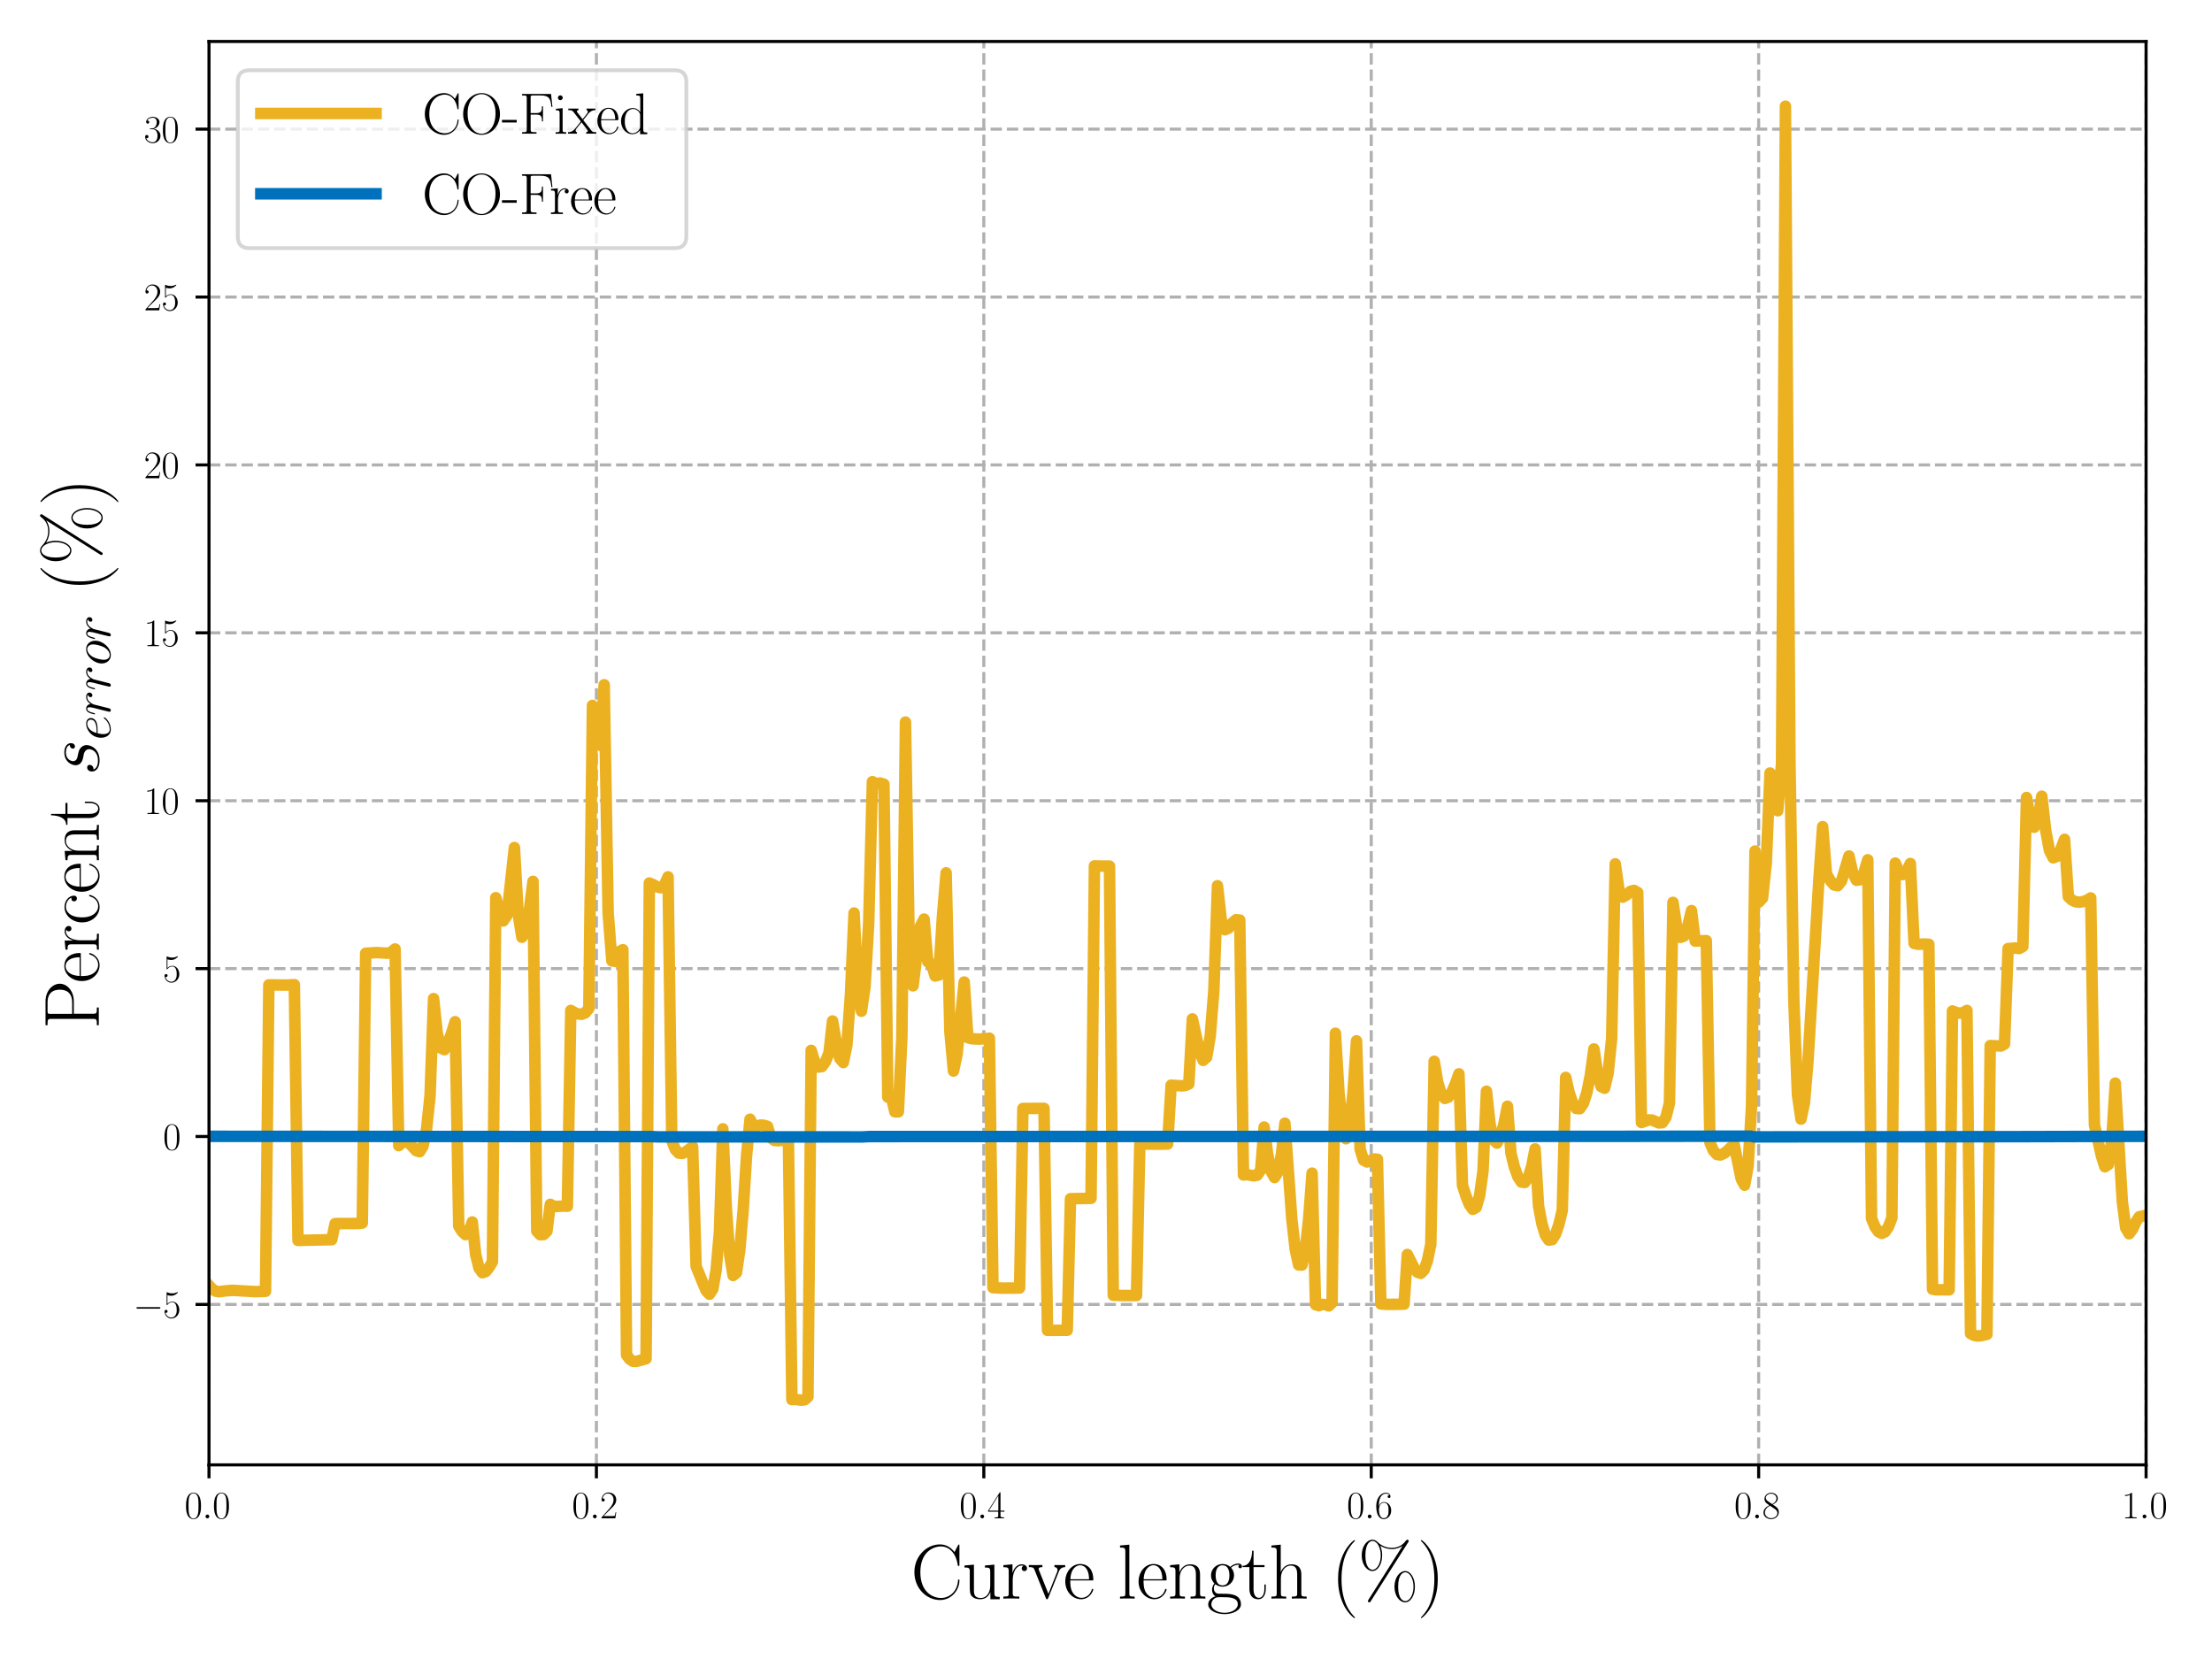 <?xml version="1.0" encoding="utf-8" standalone="no"?>
<!DOCTYPE svg PUBLIC "-//W3C//DTD SVG 1.1//EN"
  "http://www.w3.org/Graphics/SVG/1.1/DTD/svg11.dtd">
<svg xmlns:xlink="http://www.w3.org/1999/xlink" width="576pt" height="432pt" viewBox="0 0 576 432" xmlns="http://www.w3.org/2000/svg" version="1.1">
 <defs>
  <style type="text/css">*{stroke-linejoin: round; stroke-linecap: butt}</style>
 </defs>
 <g id="figure_1">
  <g id="patch_1">
   <path d="M 0 432 
L 576 432 
L 576 0 
L 0 0 
z
" style="fill: #ffffff"/>
  </g>
  <g id="axes_1">
   <g id="patch_2">
    <path d="M 54.421 381.454 
L 558.835 381.454 
L 558.835 10.8 
L 54.421 10.8 
z
" style="fill: #ffffff"/>
   </g>
   <g id="matplotlib.axis_1">
    <g id="xtick_1">
     <g id="line2d_1">
      <path d="M 54.421 381.454 
L 54.421 10.8 
" clip-path="url(#pecef80d226)" style="fill: none; stroke-dasharray: 2.96,1.28; stroke-dashoffset: 0; stroke: #b0b0b0; stroke-width: 0.8"/>
     </g>
     <g id="line2d_2">
      <defs>
       <path id="mf7346ff206" d="M 0 0 
L 0 3.5 
" style="stroke: #000000; stroke-width: 0.8"/>
      </defs>
      <g>
       <use xlink:href="#mf7346ff206" x="54.421" y="381.454" style="stroke: #000000; stroke-width: 0.8"/>
      </g>
     </g>
     <g id="text_1">
      <!-- $\mathdefault{0.0}$ -->
      <g transform="translate(48.056 395.372)scale(0.1 -0.1)">
       <defs>
        <path id="CMR17-30" d="M 2688 2025 
C 2688 2416 2682 3080 2413 3591 
C 2176 4039 1798 4198 1466 4198 
C 1158 4198 768 4058 525 3597 
C 269 3118 243 2524 243 2025 
C 243 1661 250 1106 448 619 
C 723 -39 1216 -128 1466 -128 
C 1760 -128 2208 -7 2470 600 
C 2662 1042 2688 1559 2688 2025 
z
M 1466 -26 
C 1056 -26 813 325 723 812 
C 653 1188 653 1738 653 2096 
C 653 2588 653 2997 736 3387 
C 858 3929 1216 4096 1466 4096 
C 1728 4096 2067 3923 2189 3400 
C 2272 3036 2278 2607 2278 2096 
C 2278 1680 2278 1169 2202 792 
C 2067 95 1690 -26 1466 -26 
z
" transform="scale(0.016)"/>
        <path id="CMMI12-3a" d="M 1178 307 
C 1178 492 1024 619 870 619 
C 685 619 557 466 557 313 
C 557 128 710 0 864 0 
C 1050 0 1178 153 1178 307 
z
" transform="scale(0.016)"/>
       </defs>
       <use xlink:href="#CMR17-30" transform="scale(0.996)"/>
       <use xlink:href="#CMMI12-3a" transform="translate(45.69 0)scale(0.996)"/>
       <use xlink:href="#CMR17-30" transform="translate(72.788 0)scale(0.996)"/>
      </g>
     </g>
    </g>
    <g id="xtick_2">
     <g id="line2d_3">
      <path d="M 155.304 381.454 
L 155.304 10.8 
" clip-path="url(#pecef80d226)" style="fill: none; stroke-dasharray: 2.96,1.28; stroke-dashoffset: 0; stroke: #b0b0b0; stroke-width: 0.8"/>
     </g>
     <g id="line2d_4">
      <g>
       <use xlink:href="#mf7346ff206" x="155.304" y="381.454" style="stroke: #000000; stroke-width: 0.8"/>
      </g>
     </g>
     <g id="text_2">
      <!-- $\mathdefault{0.2}$ -->
      <g transform="translate(148.939 395.372)scale(0.1 -0.1)">
       <defs>
        <path id="CMR17-32" d="M 2669 989 
L 2554 989 
C 2490 536 2438 459 2413 420 
C 2381 369 1920 369 1830 369 
L 602 369 
C 832 619 1280 1072 1824 1597 
C 2214 1967 2669 2402 2669 3035 
C 2669 3790 2067 4224 1395 4224 
C 691 4224 262 3604 262 3030 
C 262 2780 448 2748 525 2748 
C 589 2748 781 2787 781 3010 
C 781 3207 614 3264 525 3264 
C 486 3264 448 3258 422 3245 
C 544 3790 915 4058 1306 4058 
C 1862 4058 2227 3617 2227 3035 
C 2227 2479 1901 2000 1536 1584 
L 262 146 
L 262 0 
L 2515 0 
L 2669 989 
z
" transform="scale(0.016)"/>
       </defs>
       <use xlink:href="#CMR17-30" transform="scale(0.996)"/>
       <use xlink:href="#CMMI12-3a" transform="translate(45.69 0)scale(0.996)"/>
       <use xlink:href="#CMR17-32" transform="translate(72.788 0)scale(0.996)"/>
      </g>
     </g>
    </g>
    <g id="xtick_3">
     <g id="line2d_5">
      <path d="M 256.186 381.454 
L 256.186 10.8 
" clip-path="url(#pecef80d226)" style="fill: none; stroke-dasharray: 2.96,1.28; stroke-dashoffset: 0; stroke: #b0b0b0; stroke-width: 0.8"/>
     </g>
     <g id="line2d_6">
      <g>
       <use xlink:href="#mf7346ff206" x="256.186" y="381.454" style="stroke: #000000; stroke-width: 0.8"/>
      </g>
     </g>
     <g id="text_3">
      <!-- $\mathdefault{0.4}$ -->
      <g transform="translate(249.821 395.372)scale(0.1 -0.1)">
       <defs>
        <path id="CMR17-34" d="M 2150 4122 
C 2150 4256 2144 4256 2029 4256 
L 128 1254 
L 128 1088 
L 1779 1088 
L 1779 457 
C 1779 224 1766 160 1318 160 
L 1197 160 
L 1197 0 
C 1402 0 1747 0 1965 0 
C 2182 0 2528 0 2733 0 
L 2733 160 
L 2611 160 
C 2163 160 2150 224 2150 457 
L 2150 1088 
L 2803 1088 
L 2803 1254 
L 2150 1254 
L 2150 4122 
z
M 1798 3703 
L 1798 1254 
L 256 1254 
L 1798 3703 
z
" transform="scale(0.016)"/>
       </defs>
       <use xlink:href="#CMR17-30" transform="scale(0.996)"/>
       <use xlink:href="#CMMI12-3a" transform="translate(45.69 0)scale(0.996)"/>
       <use xlink:href="#CMR17-34" transform="translate(72.788 0)scale(0.996)"/>
      </g>
     </g>
    </g>
    <g id="xtick_4">
     <g id="line2d_7">
      <path d="M 357.069 381.454 
L 357.069 10.8 
" clip-path="url(#pecef80d226)" style="fill: none; stroke-dasharray: 2.96,1.28; stroke-dashoffset: 0; stroke: #b0b0b0; stroke-width: 0.8"/>
     </g>
     <g id="line2d_8">
      <g>
       <use xlink:href="#mf7346ff206" x="357.069" y="381.454" style="stroke: #000000; stroke-width: 0.8"/>
      </g>
     </g>
     <g id="text_4">
      <!-- $\mathdefault{0.6}$ -->
      <g transform="translate(350.704 395.372)scale(0.1 -0.1)">
       <defs>
        <path id="CMR17-36" d="M 678 2176 
C 678 3690 1395 4032 1811 4032 
C 1946 4032 2272 4009 2400 3776 
C 2298 3776 2106 3776 2106 3553 
C 2106 3381 2246 3323 2336 3323 
C 2394 3323 2566 3348 2566 3560 
C 2566 3954 2246 4179 1805 4179 
C 1043 4179 243 3390 243 1984 
C 243 253 966 -128 1478 -128 
C 2099 -128 2688 427 2688 1283 
C 2688 2081 2170 2662 1517 2662 
C 1126 2662 838 2407 678 1960 
L 678 2176 
z
M 1478 25 
C 691 25 691 1200 691 1436 
C 691 1896 909 2560 1504 2560 
C 1613 2560 1926 2560 2138 2120 
C 2253 1870 2253 1609 2253 1289 
C 2253 944 2253 690 2118 434 
C 1978 171 1773 25 1478 25 
z
" transform="scale(0.016)"/>
       </defs>
       <use xlink:href="#CMR17-30" transform="scale(0.996)"/>
       <use xlink:href="#CMMI12-3a" transform="translate(45.69 0)scale(0.996)"/>
       <use xlink:href="#CMR17-36" transform="translate(72.788 0)scale(0.996)"/>
      </g>
     </g>
    </g>
    <g id="xtick_5">
     <g id="line2d_9">
      <path d="M 457.952 381.454 
L 457.952 10.8 
" clip-path="url(#pecef80d226)" style="fill: none; stroke-dasharray: 2.96,1.28; stroke-dashoffset: 0; stroke: #b0b0b0; stroke-width: 0.8"/>
     </g>
     <g id="line2d_10">
      <g>
       <use xlink:href="#mf7346ff206" x="457.952" y="381.454" style="stroke: #000000; stroke-width: 0.8"/>
      </g>
     </g>
     <g id="text_5">
      <!-- $\mathdefault{0.8}$ -->
      <g transform="translate(451.587 395.372)scale(0.1 -0.1)">
       <defs>
        <path id="CMR17-38" d="M 1741 2264 
C 2144 2467 2554 2773 2554 3263 
C 2554 3841 1990 4179 1472 4179 
C 890 4179 378 3759 378 3180 
C 378 3021 416 2747 666 2505 
C 730 2442 998 2251 1171 2130 
C 883 1983 211 1634 211 934 
C 211 279 838 -128 1459 -128 
C 2144 -128 2720 362 2720 1010 
C 2720 1590 2330 1857 2074 2029 
L 1741 2264 
z
M 902 2822 
C 851 2854 595 3051 595 3351 
C 595 3739 998 4032 1459 4032 
C 1965 4032 2336 3676 2336 3262 
C 2336 2669 1670 2331 1638 2331 
C 1632 2331 1626 2331 1574 2370 
L 902 2822 
z
M 2080 1519 
C 2176 1449 2483 1240 2483 851 
C 2483 381 2010 25 1472 25 
C 890 25 448 438 448 940 
C 448 1443 838 1862 1280 2060 
L 2080 1519 
z
" transform="scale(0.016)"/>
       </defs>
       <use xlink:href="#CMR17-30" transform="scale(0.996)"/>
       <use xlink:href="#CMMI12-3a" transform="translate(45.69 0)scale(0.996)"/>
       <use xlink:href="#CMR17-38" transform="translate(72.788 0)scale(0.996)"/>
      </g>
     </g>
    </g>
    <g id="xtick_6">
     <g id="line2d_11">
      <path d="M 558.835 381.454 
L 558.835 10.8 
" clip-path="url(#pecef80d226)" style="fill: none; stroke-dasharray: 2.96,1.28; stroke-dashoffset: 0; stroke: #b0b0b0; stroke-width: 0.8"/>
     </g>
     <g id="line2d_12">
      <g>
       <use xlink:href="#mf7346ff206" x="558.835" y="381.454" style="stroke: #000000; stroke-width: 0.8"/>
      </g>
     </g>
     <g id="text_6">
      <!-- $\mathdefault{1.0}$ -->
      <g transform="translate(552.47 395.372)scale(0.1 -0.1)">
       <defs>
        <path id="CMR17-31" d="M 1702 4058 
C 1702 4192 1696 4192 1606 4192 
C 1357 3916 979 3827 621 3827 
C 602 3827 570 3827 563 3808 
C 557 3795 557 3782 557 3648 
C 755 3648 1088 3686 1344 3839 
L 1344 461 
C 1344 236 1331 160 781 160 
L 589 160 
L 589 0 
C 896 0 1216 0 1523 0 
C 1830 0 2150 0 2458 0 
L 2458 160 
L 2266 160 
C 1715 160 1702 230 1702 458 
L 1702 4058 
z
" transform="scale(0.016)"/>
       </defs>
       <use xlink:href="#CMR17-31" transform="scale(0.996)"/>
       <use xlink:href="#CMMI12-3a" transform="translate(45.69 0)scale(0.996)"/>
       <use xlink:href="#CMR17-30" transform="translate(72.788 0)scale(0.996)"/>
      </g>
     </g>
    </g>
    <g id="text_7">
     <!-- Curve length ($\%$) -->
     <g transform="translate(237.167 416.235)scale(0.2 -0.2)">
      <defs>
       <path id="CMR17-43" d="M 3974 4289 
C 3974 4403 3968 4410 3930 4410 
C 3904 4410 3898 4403 3853 4327 
L 3571 3792 
C 3258 4187 2874 4416 2381 4416 
C 1286 4416 294 3456 294 2148 
C 294 826 1286 -128 2387 -128 
C 3366 -128 3974 730 3974 1461 
C 3974 1524 3974 1550 3917 1550 
C 3866 1550 3866 1531 3859 1474 
C 3808 585 3168 38 2477 38 
C 1824 38 781 495 781 2147 
C 781 3805 1843 4250 2464 4250 
C 3187 4250 3712 3628 3834 2745 
C 3846 2668 3846 2655 3904 2655 
C 3974 2655 3974 2668 3974 2783 
L 3974 4289 
z
" transform="scale(0.016)"/>
       <path id="CMR17-75" d="M 1882 2693 
L 1882 2528 
C 2259 2528 2317 2489 2317 2186 
L 2317 1032 
C 2317 500 2029 38 1555 38 
C 1030 38 986 348 986 678 
L 986 2763 
L 211 2693 
L 211 2528 
C 467 2528 640 2528 646 2274 
L 646 1058 
C 646 633 646 361 813 183 
C 896 101 1056 -64 1517 -64 
C 2061 -64 2272 377 2323 506 
L 2330 506 
L 2330 -63 
L 3091 -63 
L 3091 128 
C 2714 128 2656 166 2656 473 
L 2656 2763 
L 1882 2693 
z
" transform="scale(0.016)"/>
       <path id="CMR17-72" d="M 960 1497 
C 960 2112 1222 2688 1702 2688 
C 1747 2688 1792 2682 1837 2662 
C 1837 2662 1696 2617 1696 2452 
C 1696 2298 1818 2234 1914 2234 
C 1990 2234 2131 2279 2131 2458 
C 2131 2663 1926 2790 1709 2790 
C 1222 2790 1011 2317 947 2093 
L 941 2093 
L 941 2790 
L 198 2720 
L 198 2554 
C 576 2554 634 2515 634 2208 
L 634 428 
C 634 184 608 153 198 153 
L 198 -13 
C 352 0 646 0 813 0 
C 998 0 1325 0 1498 -13 
L 1498 153 
C 1037 153 960 153 960 440 
L 960 1497 
z
" transform="scale(0.016)"/>
       <path id="CMR17-76" d="M 2502 2163 
C 2560 2304 2662 2560 3034 2560 
L 3034 2726 
C 2912 2726 2752 2726 2630 2726 
C 2496 2726 2285 2726 2157 2732 
L 2157 2566 
C 2317 2553 2406 2477 2406 2311 
C 2406 2253 2406 2240 2368 2151 
L 1664 377 
L 902 2286 
C 864 2369 864 2381 864 2407 
C 864 2560 1075 2560 1171 2560 
L 1171 2732 
C 1018 2726 736 2726 576 2726 
C 403 2726 205 2726 64 2732 
L 64 2560 
C 307 2560 442 2560 518 2362 
L 1446 44 
C 1485 -51 1491 -64 1549 -64 
C 1606 -64 1613 -51 1651 44 
L 2502 2163 
z
" transform="scale(0.016)"/>
       <path id="CMR17-65" d="M 2438 1472 
C 2464 1498 2464 1511 2464 1576 
C 2464 2238 2118 2816 1389 2816 
C 710 2816 173 2169 173 1383 
C 173 551 781 -64 1459 -64 
C 2176 -64 2458 607 2458 740 
C 2458 784 2419 784 2406 784 
C 2362 784 2355 771 2330 696 
C 2189 265 1837 51 1504 51 
C 1229 51 954 203 781 480 
C 582 803 582 1176 582 1472 
L 2438 1472 
z
M 589 1568 
C 634 2505 1126 2714 1382 2714 
C 1818 2714 2112 2297 2118 1568 
L 589 1568 
z
" transform="scale(0.016)"/>
       <path id="CMR17-6c" d="M 979 4396 
L 218 4326 
L 218 4160 
C 595 4160 653 4122 653 3817 
L 653 426 
C 653 184 627 153 218 153 
L 218 -13 
C 371 0 653 0 813 0 
C 979 0 1261 0 1414 -13 
L 1414 153 
C 1005 153 979 178 979 426 
L 979 4396 
z
" transform="scale(0.016)"/>
       <path id="CMR17-6e" d="M 2656 1933 
C 2656 2259 2592 2790 1837 2790 
C 1331 2790 1069 2400 973 2144 
L 966 2144 
L 966 2790 
L 211 2720 
L 211 2554 
C 589 2554 646 2515 646 2208 
L 646 428 
C 646 184 621 153 211 153 
L 211 -13 
C 365 0 646 0 813 0 
C 979 0 1267 0 1421 -13 
L 1421 153 
C 1011 153 986 178 986 428 
L 986 1658 
C 986 2247 1344 2688 1792 2688 
C 2266 2688 2317 2266 2317 1958 
L 2317 428 
C 2317 184 2291 153 1882 153 
L 1882 -13 
C 2035 0 2317 0 2483 0 
C 2650 0 2938 0 3091 -13 
L 3091 153 
C 2682 153 2656 178 2656 428 
L 2656 1933 
z
" transform="scale(0.016)"/>
       <path id="CMR17-67" d="M 710 1164 
C 832 1068 1043 960 1299 960 
C 1805 960 2240 1357 2240 1888 
C 2240 2054 2189 2310 1997 2509 
C 2176 2692 2438 2752 2586 2752 
C 2611 2752 2650 2752 2682 2734 
C 2656 2728 2598 2703 2598 2605 
C 2598 2527 2656 2471 2739 2471 
C 2835 2471 2886 2533 2886 2614 
C 2886 2731 2790 2854 2586 2854 
C 2330 2854 2106 2738 1926 2580 
C 1734 2753 1504 2816 1299 2816 
C 794 2816 358 2419 358 1888 
C 358 1522 570 1292 634 1228 
C 442 1004 442 743 442 711 
C 442 545 506 302 723 168 
C 390 85 128 -169 128 -486 
C 128 -943 736 -1280 1466 -1280 
C 2170 -1280 2803 -956 2803 -479 
C 2803 384 1856 384 1363 384 
C 1216 384 954 384 922 391 
C 723 423 589 602 589 826 
C 589 883 589 1024 710 1164 
z
M 1299 1068 
C 736 1068 736 1760 736 1889 
C 736 2016 736 2708 1299 2708 
C 1862 2708 1862 2016 1862 1889 
C 1862 1760 1862 1068 1299 1068 
z
M 1466 -1171 
C 826 -1171 384 -835 384 -486 
C 384 -289 493 -105 634 -4 
C 794 104 858 104 1293 104 
C 1818 104 2547 104 2547 -486 
C 2547 -835 2106 -1171 1466 -1171 
z
" transform="scale(0.016)"/>
       <path id="CMR17-74" d="M 966 2560 
L 1862 2560 
L 1862 2725 
L 966 2725 
L 966 3904 
L 851 3904 
C 838 3245 614 2668 70 2668 
L 70 2560 
L 627 2560 
L 627 771 
C 627 650 627 -64 1370 -64 
C 1747 -64 1965 306 1965 777 
L 1965 1140 
L 1850 1140 
L 1850 783 
C 1850 344 1677 51 1408 51 
C 1222 51 966 178 966 758 
L 966 2560 
z
" transform="scale(0.016)"/>
       <path id="CMR17-68" d="M 2656 1933 
C 2656 2259 2592 2790 1837 2790 
C 1312 2790 1056 2368 979 2157 
L 973 2157 
L 973 4396 
L 211 4326 
L 211 4160 
C 589 4160 646 4122 646 3817 
L 646 426 
C 646 184 621 153 211 153 
L 211 -13 
C 365 0 646 0 813 0 
C 979 0 1267 0 1421 -13 
L 1421 153 
C 1011 153 986 178 986 428 
L 986 1658 
C 986 2247 1344 2688 1792 2688 
C 2266 2688 2317 2266 2317 1958 
L 2317 428 
C 2317 184 2291 153 1882 153 
L 1882 -13 
C 2035 0 2317 0 2483 0 
C 2650 0 2938 0 3091 -13 
L 3091 153 
C 2682 153 2656 178 2656 428 
L 2656 1933 
z
" transform="scale(0.016)"/>
       <path id="CMR17-28" d="M 1958 -1561 
C 1958 -1555 1958 -1542 1939 -1523 
C 1645 -1224 858 -407 858 1581 
C 858 3569 1632 4379 1946 4697 
C 1946 4704 1958 4717 1958 4736 
C 1958 4755 1939 4768 1914 4768 
C 1843 4768 1299 4296 986 3594 
C 666 2887 576 2199 576 1588 
C 576 1128 621 351 1005 -471 
C 1312 -1135 1837 -1600 1914 -1600 
C 1946 -1600 1958 -1587 1958 -1561 
z
" transform="scale(0.016)"/>
       <path id="CMR17-25" d="M 4640 959 
C 4640 1698 4275 2240 3846 2240 
C 3411 2240 2970 1736 2970 959 
C 2970 183 3405 -320 3846 -320 
C 4275 -320 4640 215 4640 959 
z
M 3853 -218 
C 3686 -218 3270 -66 3270 959 
C 3270 1991 3686 2138 3853 2138 
C 4205 2138 4525 1634 4525 959 
C 4525 285 4205 -218 3853 -218 
z
M 4083 4577 
C 4128 4647 4134 4653 4134 4685 
C 4134 4761 4077 4800 4026 4800 
C 3962 4800 3936 4756 3891 4706 
C 3520 4190 3008 4134 2746 4134 
C 2106 4134 1715 4494 1594 4607 
C 1510 4682 1389 4800 1171 4800 
C 736 4800 294 4296 294 3519 
C 294 2743 730 2240 1171 2240 
C 1600 2240 1965 2778 1965 3527 
C 1965 3969 1830 4270 1811 4308 
C 2202 4064 2586 4032 2752 4032 
C 3162 4032 3456 4183 3616 4289 
L 3622 4283 
L 858 -84 
C 800 -174 800 -187 800 -206 
C 800 -276 858 -320 915 -320 
C 973 -320 992 -289 1037 -218 
L 4083 4577 
z
M 1178 2342 
C 1011 2342 595 2494 595 3519 
C 595 4551 1011 4698 1178 4698 
C 1530 4698 1850 4194 1850 3519 
C 1850 2845 1530 2342 1178 2342 
z
" transform="scale(0.016)"/>
       <path id="CMR17-29" d="M 1683 1581 
C 1683 2040 1638 2817 1254 3639 
C 947 4303 422 4768 346 4768 
C 326 4768 301 4761 301 4729 
C 301 4717 307 4710 314 4697 
C 621 4378 1402 3568 1402 1584 
C 1402 -407 627 -1217 314 -1537 
C 307 -1549 301 -1556 301 -1568 
C 301 -1600 326 -1600 346 -1600 
C 416 -1600 960 -1128 1274 -426 
C 1594 281 1683 969 1683 1581 
z
" transform="scale(0.016)"/>
      </defs>
      <use xlink:href="#CMR17-43" transform="scale(0.996)"/>
      <use xlink:href="#CMR17-75" transform="translate(66.51 0)scale(0.996)"/>
      <use xlink:href="#CMR17-72" transform="translate(117.405 0)scale(0.996)"/>
      <use xlink:href="#CMR17-76" transform="translate(152.686 0)scale(0.996)"/>
      <use xlink:href="#CMR17-65" transform="translate(198.376 0)scale(0.996)"/>
      <use xlink:href="#CMR17-6c" transform="translate(268.938 0)scale(0.996)"/>
      <use xlink:href="#CMR17-65" transform="translate(293.809 0)scale(0.996)"/>
      <use xlink:href="#CMR17-6e" transform="translate(334.295 0)scale(0.996)"/>
      <use xlink:href="#CMR17-67" transform="translate(385.19 0)scale(0.996)"/>
      <use xlink:href="#CMR17-74" transform="translate(430.881 0)scale(0.996)"/>
      <use xlink:href="#CMR17-68" transform="translate(466.161 0)scale(0.996)"/>
      <use xlink:href="#CMR17-28" transform="translate(547.133 0)scale(0.996)"/>
      <use xlink:href="#CMR17-25" transform="translate(582.414 0)scale(0.996)"/>
      <use xlink:href="#CMR17-29" transform="translate(659.333 0)scale(0.996)"/>
     </g>
    </g>
   </g>
   <g id="matplotlib.axis_2">
    <g id="ytick_1">
     <g id="line2d_13">
      <path d="M 54.421 339.667 
L 558.835 339.667 
" clip-path="url(#pecef80d226)" style="fill: none; stroke-dasharray: 2.96,1.28; stroke-dashoffset: 0; stroke: #b0b0b0; stroke-width: 0.8"/>
     </g>
     <g id="line2d_14">
      <defs>
       <path id="me75d9590ef" d="M 0 0 
L -3.5 0 
" style="stroke: #000000; stroke-width: 0.8"/>
      </defs>
      <g>
       <use xlink:href="#me75d9590ef" x="54.421" y="339.667" style="stroke: #000000; stroke-width: 0.8"/>
      </g>
     </g>
     <g id="text_8">
      <!-- $\mathdefault{−5}$ -->
      <g transform="translate(34.691 343.127)scale(0.1 -0.1)">
       <defs>
        <path id="CMSY10-0" d="M 4218 1472 
C 4326 1472 4442 1472 4442 1600 
C 4442 1728 4326 1728 4218 1728 
L 755 1728 
C 646 1728 531 1728 531 1600 
C 531 1472 646 1472 755 1472 
L 4218 1472 
z
" transform="scale(0.016)"/>
        <path id="CMR17-35" d="M 730 3692 
C 794 3666 1056 3584 1325 3584 
C 1920 3584 2246 3911 2432 4100 
C 2432 4157 2432 4192 2394 4192 
C 2387 4192 2374 4192 2323 4163 
C 2099 4058 1837 3973 1517 3973 
C 1325 3973 1037 3999 723 4139 
C 653 4171 640 4171 634 4171 
C 602 4171 595 4164 595 4037 
L 595 2203 
C 595 2089 595 2057 659 2057 
C 691 2057 704 2070 736 2114 
C 941 2401 1222 2522 1542 2522 
C 1766 2522 2246 2382 2246 1289 
C 2246 1085 2246 715 2054 421 
C 1894 159 1645 25 1370 25 
C 947 25 518 320 403 814 
C 429 807 480 795 506 795 
C 589 795 749 840 749 1038 
C 749 1210 627 1280 506 1280 
C 358 1280 262 1190 262 1011 
C 262 454 704 -128 1382 -128 
C 2042 -128 2669 440 2669 1264 
C 2669 2030 2170 2624 1549 2624 
C 1222 2624 947 2503 730 2274 
L 730 3692 
z
" transform="scale(0.016)"/>
       </defs>
       <use xlink:href="#CMSY10-0" transform="scale(0.996)"/>
       <use xlink:href="#CMR17-35" transform="translate(77.487 0)scale(0.996)"/>
      </g>
     </g>
    </g>
    <g id="ytick_2">
     <g id="line2d_15">
      <path d="M 54.421 295.947 
L 558.835 295.947 
" clip-path="url(#pecef80d226)" style="fill: none; stroke-dasharray: 2.96,1.28; stroke-dashoffset: 0; stroke: #b0b0b0; stroke-width: 0.8"/>
     </g>
     <g id="line2d_16">
      <g>
       <use xlink:href="#me75d9590ef" x="54.421" y="295.947" style="stroke: #000000; stroke-width: 0.8"/>
      </g>
     </g>
     <g id="text_9">
      <!-- $\mathdefault{0}$ -->
      <g transform="translate(42.439 299.407)scale(0.1 -0.1)">
       <use xlink:href="#CMR17-30" transform="scale(0.996)"/>
      </g>
     </g>
    </g>
    <g id="ytick_3">
     <g id="line2d_17">
      <path d="M 54.421 252.227 
L 558.835 252.227 
" clip-path="url(#pecef80d226)" style="fill: none; stroke-dasharray: 2.96,1.28; stroke-dashoffset: 0; stroke: #b0b0b0; stroke-width: 0.8"/>
     </g>
     <g id="line2d_18">
      <g>
       <use xlink:href="#me75d9590ef" x="54.421" y="252.227" style="stroke: #000000; stroke-width: 0.8"/>
      </g>
     </g>
     <g id="text_10">
      <!-- $\mathdefault{5}$ -->
      <g transform="translate(42.439 255.686)scale(0.1 -0.1)">
       <use xlink:href="#CMR17-35" transform="scale(0.996)"/>
      </g>
     </g>
    </g>
    <g id="ytick_4">
     <g id="line2d_19">
      <path d="M 54.421 208.507 
L 558.835 208.507 
" clip-path="url(#pecef80d226)" style="fill: none; stroke-dasharray: 2.96,1.28; stroke-dashoffset: 0; stroke: #b0b0b0; stroke-width: 0.8"/>
     </g>
     <g id="line2d_20">
      <g>
       <use xlink:href="#me75d9590ef" x="54.421" y="208.507" style="stroke: #000000; stroke-width: 0.8"/>
      </g>
     </g>
     <g id="text_11">
      <!-- $\mathdefault{10}$ -->
      <g transform="translate(37.458 211.966)scale(0.1 -0.1)">
       <use xlink:href="#CMR17-31" transform="scale(0.996)"/>
       <use xlink:href="#CMR17-30" transform="translate(45.69 0)scale(0.996)"/>
      </g>
     </g>
    </g>
    <g id="ytick_5">
     <g id="line2d_21">
      <path d="M 54.421 164.787 
L 558.835 164.787 
" clip-path="url(#pecef80d226)" style="fill: none; stroke-dasharray: 2.96,1.28; stroke-dashoffset: 0; stroke: #b0b0b0; stroke-width: 0.8"/>
     </g>
     <g id="line2d_22">
      <g>
       <use xlink:href="#me75d9590ef" x="54.421" y="164.787" style="stroke: #000000; stroke-width: 0.8"/>
      </g>
     </g>
     <g id="text_12">
      <!-- $\mathdefault{15}$ -->
      <g transform="translate(37.458 168.246)scale(0.1 -0.1)">
       <use xlink:href="#CMR17-31" transform="scale(0.996)"/>
       <use xlink:href="#CMR17-35" transform="translate(45.69 0)scale(0.996)"/>
      </g>
     </g>
    </g>
    <g id="ytick_6">
     <g id="line2d_23">
      <path d="M 54.421 121.067 
L 558.835 121.067 
" clip-path="url(#pecef80d226)" style="fill: none; stroke-dasharray: 2.96,1.28; stroke-dashoffset: 0; stroke: #b0b0b0; stroke-width: 0.8"/>
     </g>
     <g id="line2d_24">
      <g>
       <use xlink:href="#me75d9590ef" x="54.421" y="121.067" style="stroke: #000000; stroke-width: 0.8"/>
      </g>
     </g>
     <g id="text_13">
      <!-- $\mathdefault{20}$ -->
      <g transform="translate(37.458 124.526)scale(0.1 -0.1)">
       <use xlink:href="#CMR17-32" transform="scale(0.996)"/>
       <use xlink:href="#CMR17-30" transform="translate(45.69 0)scale(0.996)"/>
      </g>
     </g>
    </g>
    <g id="ytick_7">
     <g id="line2d_25">
      <path d="M 54.421 77.347 
L 558.835 77.347 
" clip-path="url(#pecef80d226)" style="fill: none; stroke-dasharray: 2.96,1.28; stroke-dashoffset: 0; stroke: #b0b0b0; stroke-width: 0.8"/>
     </g>
     <g id="line2d_26">
      <g>
       <use xlink:href="#me75d9590ef" x="54.421" y="77.347" style="stroke: #000000; stroke-width: 0.8"/>
      </g>
     </g>
     <g id="text_14">
      <!-- $\mathdefault{25}$ -->
      <g transform="translate(37.458 80.806)scale(0.1 -0.1)">
       <use xlink:href="#CMR17-32" transform="scale(0.996)"/>
       <use xlink:href="#CMR17-35" transform="translate(45.69 0)scale(0.996)"/>
      </g>
     </g>
    </g>
    <g id="ytick_8">
     <g id="line2d_27">
      <path d="M 54.421 33.627 
L 558.835 33.627 
" clip-path="url(#pecef80d226)" style="fill: none; stroke-dasharray: 2.96,1.28; stroke-dashoffset: 0; stroke: #b0b0b0; stroke-width: 0.8"/>
     </g>
     <g id="line2d_28">
      <g>
       <use xlink:href="#me75d9590ef" x="54.421" y="33.627" style="stroke: #000000; stroke-width: 0.8"/>
      </g>
     </g>
     <g id="text_15">
      <!-- $\mathdefault{30}$ -->
      <g transform="translate(37.458 37.086)scale(0.1 -0.1)">
       <defs>
        <path id="CMR17-33" d="M 1414 2157 
C 1984 2157 2234 1662 2234 1090 
C 2234 320 1824 25 1453 25 
C 1114 25 563 194 390 693 
C 422 680 454 680 486 680 
C 640 680 755 782 755 948 
C 755 1133 614 1216 486 1216 
C 378 1216 211 1165 211 926 
C 211 335 787 -128 1466 -128 
C 2176 -128 2720 430 2720 1085 
C 2720 1707 2208 2157 1600 2227 
C 2086 2328 2554 2756 2554 3329 
C 2554 3820 2048 4179 1472 4179 
C 890 4179 378 3829 378 3329 
C 378 3110 544 3072 627 3072 
C 762 3072 877 3155 877 3321 
C 877 3486 762 3569 627 3569 
C 602 3569 570 3569 544 3557 
C 730 3959 1235 4032 1459 4032 
C 1683 4032 2106 3925 2106 3320 
C 2106 3143 2080 2828 1862 2550 
C 1670 2304 1453 2304 1242 2284 
C 1210 2284 1062 2269 1037 2269 
C 992 2263 966 2257 966 2208 
C 966 2163 973 2157 1101 2157 
L 1414 2157 
z
" transform="scale(0.016)"/>
       </defs>
       <use xlink:href="#CMR17-33" transform="scale(0.996)"/>
       <use xlink:href="#CMR17-30" transform="translate(45.69 0)scale(0.996)"/>
      </g>
     </g>
    </g>
    <g id="text_16">
     <!-- Percent $s_{error}$ ($\%$) -->
     <g transform="translate(25.726 268.012)rotate(-90)scale(0.2 -0.2)">
      <defs>
       <path id="CMR17-50" d="M 1267 2042 
L 2291 2042 
C 3117 2042 3718 2578 3718 3184 
C 3718 3791 3130 4352 2291 4352 
L 333 4352 
L 333 4186 
C 774 4186 845 4186 845 3899 
L 845 446 
C 845 160 774 160 333 160 
L 333 0 
C 518 0 858 0 1056 0 
C 1254 0 1594 0 1779 0 
L 1779 160 
C 1338 160 1267 160 1267 446 
L 1267 2042 
z
M 1254 2176 
L 1254 3938 
C 1254 4155 1267 4186 1523 4186 
L 2170 4186 
C 2995 4186 3232 3714 3232 3184 
C 3232 2604 2950 2176 2170 2176 
L 1254 2176 
z
" transform="scale(0.016)"/>
       <path id="CMR17-63" d="M 2234 2240 
C 2112 2240 1933 2240 1933 2017 
C 1933 1838 2080 1787 2163 1787 
C 2208 1787 2394 1807 2394 2024 
C 2394 2467 1958 2803 1466 2803 
C 787 2803 211 2178 211 1363 
C 211 516 813 -64 1466 -64 
C 2259 -64 2458 677 2458 748 
C 2458 774 2451 793 2406 793 
C 2362 793 2355 787 2330 703 
C 2163 180 1798 51 1523 51 
C 1114 51 621 427 621 1369 
C 621 2338 1094 2688 1472 2688 
C 1722 2688 2093 2573 2234 2240 
z
" transform="scale(0.016)"/>
       <path id="CMMI12-73" d="M 1459 1280 
C 1568 1261 1741 1223 1779 1216 
C 1862 1192 2150 1090 2150 783 
C 2150 586 1971 70 1229 70 
C 1094 70 614 70 486 436 
C 742 404 870 603 870 745 
C 870 880 781 950 653 950 
C 512 950 326 841 326 552 
C 326 173 710 -64 1222 -64 
C 2195 -64 2483 651 2483 984 
C 2483 1079 2483 1258 2278 1462 
C 2118 1616 1965 1648 1619 1718 
C 1446 1756 1171 1814 1171 2101 
C 1171 2229 1286 2689 1894 2689 
C 2163 2689 2426 2589 2490 2368 
C 2208 2368 2195 2125 2195 2119 
C 2195 1984 2317 1946 2374 1946 
C 2464 1946 2643 2015 2643 2281 
C 2643 2545 2400 2816 1901 2816 
C 1062 2816 838 2160 838 1899 
C 838 1414 1312 1312 1459 1280 
z
" transform="scale(0.016)"/>
       <path id="CMMI12-65" d="M 1146 1479 
C 1318 1479 1754 1479 2061 1595 
C 2547 1783 2592 2158 2592 2274 
C 2592 2558 2349 2816 1926 2816 
C 1254 2816 288 2210 288 1073 
C 288 402 672 -64 1254 -64 
C 2125 -64 2675 609 2675 692 
C 2675 730 2637 762 2611 762 
C 2592 762 2586 756 2528 699 
C 2118 159 1510 64 1267 64 
C 902 64 710 350 710 822 
C 710 911 710 1071 806 1479 
L 1146 1479 
z
M 838 1600 
C 1114 2592 1722 2689 1926 2689 
C 2208 2689 2400 2522 2400 2277 
C 2400 1600 1376 1600 1107 1600 
L 838 1600 
z
" transform="scale(0.016)"/>
       <path id="CMMI12-72" d="M 2490 2612 
C 2291 2574 2189 2433 2189 2293 
C 2189 2139 2310 2088 2400 2088 
C 2579 2088 2726 2242 2726 2433 
C 2726 2638 2528 2816 2208 2816 
C 1952 2816 1658 2701 1389 2312 
C 1344 2650 1088 2816 832 2816 
C 582 2816 454 2625 378 2484 
C 269 2254 173 1871 173 1839 
C 173 1814 198 1782 243 1782 
C 294 1782 301 1788 339 1935 
C 435 2318 557 2689 813 2689 
C 966 2689 1011 2580 1011 2395 
C 1011 2254 947 2005 902 1807 
L 723 1118 
C 698 996 627 709 595 594 
C 550 428 480 128 480 96 
C 480 6 550 -64 646 -64 
C 717 -64 838 -19 877 109 
C 896 160 1133 1124 1171 1271 
C 1203 1411 1242 1546 1274 1686 
C 1299 1775 1325 1878 1344 1961 
C 1363 2018 1536 2331 1696 2472 
C 1773 2542 1939 2689 2202 2689 
C 2304 2689 2406 2670 2490 2612 
z
" transform="scale(0.016)"/>
       <path id="CMMI12-6f" d="M 2918 1756 
C 2918 2363 2522 2816 1939 2816 
C 1094 2816 262 1897 262 996 
C 262 390 659 -64 1242 -64 
C 2093 -64 2918 856 2918 1756 
z
M 1248 64 
C 928 64 691 319 691 766 
C 691 1060 845 1712 1024 2031 
C 1312 2523 1670 2689 1933 2689 
C 2246 2689 2490 2433 2490 1986 
C 2490 1731 2355 1047 2112 658 
C 1850 230 1498 64 1248 64 
z
" transform="scale(0.016)"/>
      </defs>
      <use xlink:href="#CMR17-50" transform="scale(0.996)"/>
      <use xlink:href="#CMR17-65" transform="translate(59.984 0)scale(0.996)"/>
      <use xlink:href="#CMR17-72" transform="translate(100.47 0)scale(0.996)"/>
      <use xlink:href="#CMR17-63" transform="translate(135.75 0)scale(0.996)"/>
      <use xlink:href="#CMR17-65" transform="translate(176.236 0)scale(0.996)"/>
      <use xlink:href="#CMR17-6e" transform="translate(216.722 0)scale(0.996)"/>
      <use xlink:href="#CMR17-74" transform="translate(265.015 0)scale(0.996)"/>
      <use xlink:href="#CMMI12-73" transform="translate(330.371 0)scale(0.996)"/>
      <use xlink:href="#CMMI12-65" transform="translate(376.321 -14.944)scale(0.697)"/>
      <use xlink:href="#CMMI12-72" transform="translate(407.97 -14.944)scale(0.697)"/>
      <use xlink:href="#CMMI12-72" transform="translate(440.639 -14.944)scale(0.697)"/>
      <use xlink:href="#CMMI12-6f" transform="translate(473.308 -14.944)scale(0.697)"/>
      <use xlink:href="#CMMI12-72" transform="translate(506.135 -14.944)scale(0.697)"/>
      <use xlink:href="#CMR17-28" transform="translate(569.378 0)scale(0.996)"/>
      <use xlink:href="#CMR17-25" transform="translate(604.659 0)scale(0.996)"/>
      <use xlink:href="#CMR17-29" transform="translate(681.578 0)scale(0.996)"/>
     </g>
    </g>
   </g>
   <g id="line2d_29">
    <path d="M 54.421 334.767 
L 55.288 335.709 
L 56.154 336.215 
L 57.02 336.36 
L 58.751 336.143 
L 60.483 335.996 
L 66.542 336.341 
L 69.139 336.257 
L 70.005 256.459 
L 74.747 256.513 
L 76.643 256.403 
L 77.592 322.999 
L 86.386 322.809 
L 87.266 318.616 
L 93.453 318.591 
L 94.337 318.479 
L 95.221 248.231 
L 98.093 248.049 
L 100.964 248.217 
L 101.921 247.894 
L 102.878 247.11 
L 103.836 298.322 
L 104.741 297.544 
L 105.647 297.263 
L 106.553 297.659 
L 108.364 299.61 
L 109.267 299.906 
L 110.171 298.44 
L 111.076 293.988 
L 111.985 285.3 
L 112.904 260.034 
L 113.848 268.98 
L 114.784 272.902 
L 115.715 273.337 
L 116.646 271.691 
L 117.579 269.044 
L 118.514 266.048 
L 119.453 319.249 
L 120.336 320.695 
L 121.218 321.495 
L 122.099 320.951 
L 122.98 318.2 
L 123.864 326.687 
L 124.74 330.223 
L 125.612 331.416 
L 126.483 331.113 
L 127.354 330.028 
L 128.226 328.554 
L 129.099 233.758 
L 130.071 237.253 
L 131.04 239.811 
L 132.005 238.401 
L 133.949 220.693 
L 134.935 238.101 
L 135.902 244.058 
L 136.864 242.649 
L 137.827 237.041 
L 138.795 229.503 
L 139.772 320.568 
L 140.653 321.509 
L 141.534 321.489 
L 142.415 320.626 
L 143.297 313.606 
L 144.186 314.104 
L 145.075 314.152 
L 146.852 314.046 
L 147.741 314.11 
L 148.629 263.118 
L 149.571 263.671 
L 150.512 264.036 
L 151.453 264.106 
L 152.393 263.748 
L 153.334 262.61 
L 154.276 183.694 
L 155.3 192.218 
L 156.315 194.065 
L 157.328 178.311 
L 158.358 237.693 
L 159.326 250.205 
L 160.281 250.367 
L 161.235 247.827 
L 162.193 247.298 
L 163.151 352.831 
L 163.999 353.953 
L 164.847 354.487 
L 165.693 354.516 
L 168.234 353.815 
L 169.082 229.936 
L 170.057 230.337 
L 171.033 230.903 
L 172.008 231.169 
L 172.983 230.53 
L 173.958 228.337 
L 174.936 297.038 
L 175.842 299.302 
L 176.746 300.267 
L 177.649 300.359 
L 178.552 299.955 
L 180.359 298.606 
L 181.264 329.755 
L 183.007 334.049 
L 183.874 336.083 
L 184.74 337.01 
L 185.605 335.701 
L 186.471 330.809 
L 187.343 320.796 
L 188.224 293.95 
L 189.134 314.532 
L 190.022 326.866 
L 190.897 332.133 
L 191.767 331.422 
L 192.638 325.548 
L 193.515 315.165 
L 194.402 301.001 
L 195.304 291.445 
L 196.217 293.23 
L 197.127 293.245 
L 198.037 292.958 
L 198.948 293.024 
L 199.858 293.309 
L 200.768 296.345 
L 201.675 296.967 
L 202.582 297.048 
L 204.395 296.901 
L 205.301 296.968 
L 206.207 364.454 
L 207.044 364.412 
L 208.717 364.606 
L 209.553 364.492 
L 210.389 363.724 
L 211.226 273.512 
L 212.157 276.504 
L 213.085 277.858 
L 214.011 277.739 
L 214.937 276.455 
L 215.865 274.182 
L 216.795 265.862 
L 217.734 271.351 
L 218.667 275.588 
L 219.595 276.68 
L 220.523 272.166 
L 221.455 259.088 
L 222.401 237.75 
L 223.368 257.572 
L 224.316 263.32 
L 225.257 256.882 
L 226.205 240.394 
L 227.17 203.548 
L 228.174 204.075 
L 229.176 203.902 
L 230.179 204.21 
L 231.182 285.683 
L 232.1 285.562 
L 233.018 289.511 
L 233.933 289.521 
L 234.847 269.931 
L 235.781 188.027 
L 236.801 247.948 
L 237.758 256.703 
L 239.662 241.206 
L 240.626 239.322 
L 241.592 250.43 
L 242.547 251.043 
L 243.501 254.14 
L 244.452 253.917 
L 245.403 238.724 
L 246.37 227.289 
L 247.349 268.66 
L 248.285 278.895 
L 249.21 274.575 
L 251.079 255.719 
L 252.028 270.205 
L 252.962 270.481 
L 254.83 270.575 
L 256.698 270.468 
L 257.632 270.342 
L 258.566 335.305 
L 261.165 335.427 
L 265.498 335.393 
L 266.364 288.648 
L 271.855 288.615 
L 272.77 346.43 
L 277.9 346.397 
L 278.755 312.139 
L 284.099 312.042 
L 284.99 225.48 
L 286.951 225.523 
L 288.912 225.532 
L 289.893 337.282 
L 292.486 337.354 
L 295.944 337.353 
L 296.809 297.872 
L 300.431 297.946 
L 304.052 297.91 
L 304.958 282.579 
L 307.721 282.762 
L 308.643 282.671 
L 309.564 282.262 
L 310.486 265.322 
L 312.359 273.779 
L 313.29 276.114 
L 314.218 275.289 
L 315.147 269.736 
L 316.081 257.996 
L 317.028 230.646 
L 318.004 239.431 
L 318.97 242.12 
L 319.933 241.67 
L 320.897 240.338 
L 321.862 239.497 
L 322.828 239.583 
L 323.794 305.959 
L 324.691 305.872 
L 326.485 306.18 
L 327.382 306.012 
L 328.279 304.672 
L 329.178 293.485 
L 330.088 300.528 
L 330.99 305.018 
L 331.888 306.631 
L 332.785 305.209 
L 333.683 300.587 
L 334.585 292.48 
L 336.394 317.497 
L 337.279 325.392 
L 338.156 329.378 
L 339.028 329.419 
L 339.901 325.424 
L 340.778 317.353 
L 341.663 305.484 
L 342.561 339.73 
L 343.423 339.996 
L 344.285 339.653 
L 345.147 339.737 
L 346.009 340.055 
L 346.871 339.224 
L 347.733 269.059 
L 348.668 284.46 
L 349.588 293.739 
L 350.498 296.535 
L 351.404 293.3 
L 352.315 284.594 
L 353.234 271.041 
L 354.167 299.23 
L 355.071 302.106 
L 355.972 302.576 
L 357.774 301.805 
L 358.675 301.858 
L 359.577 339.551 
L 361.301 339.653 
L 363.887 339.632 
L 365.612 339.594 
L 366.474 326.673 
L 368.223 330.167 
L 369.095 331.292 
L 369.966 331.574 
L 370.836 330.673 
L 371.708 328.242 
L 372.582 323.968 
L 373.46 276.356 
L 374.388 281.824 
L 375.31 284.91 
L 376.229 286.037 
L 377.147 285.691 
L 378.065 284.309 
L 378.984 282.227 
L 379.906 279.624 
L 380.83 308.661 
L 381.725 311.417 
L 382.616 313.669 
L 383.505 314.91 
L 384.393 314.425 
L 385.281 311.384 
L 386.173 304.934 
L 387.071 284.152 
L 387.99 292.611 
L 388.901 296.821 
L 389.808 297.669 
L 390.714 296.031 
L 391.621 292.644 
L 392.532 288.056 
L 393.448 300.299 
L 394.351 303.931 
L 395.25 306.432 
L 396.146 307.795 
L 397.041 307.916 
L 397.936 306.64 
L 398.833 303.786 
L 399.732 299.166 
L 400.636 314.068 
L 401.525 318.722 
L 402.409 321.615 
L 403.29 322.921 
L 404.169 322.805 
L 405.049 321.409 
L 405.93 318.845 
L 406.813 315.185 
L 407.701 280.553 
L 408.624 284.56 
L 409.544 287.263 
L 410.46 288.653 
L 411.375 288.706 
L 412.29 287.369 
L 413.207 284.533 
L 414.126 279.972 
L 415.05 273.141 
L 415.981 279.183 
L 416.906 282.918 
L 417.827 283.365 
L 418.747 279.495 
L 419.672 270.433 
L 420.606 224.944 
L 421.587 231.795 
L 422.561 233.615 
L 423.533 233.062 
L 424.506 232.118 
L 425.48 231.856 
L 426.454 232.402 
L 427.427 292.31 
L 429.25 291.635 
L 430.162 291.652 
L 431.985 292.416 
L 432.896 292.325 
L 433.808 290.921 
L 434.72 287.276 
L 435.637 234.978 
L 436.608 241.35 
L 437.572 244.088 
L 438.533 243.733 
L 439.495 241.089 
L 440.459 237.122 
L 441.428 245.062 
L 444.308 244.932 
L 445.269 297.534 
L 446.175 299.642 
L 447.078 300.621 
L 447.981 300.75 
L 448.883 300.362 
L 449.786 299.696 
L 450.69 298.798 
L 451.594 298.128 
L 453.4 306.96 
L 454.296 308.619 
L 455.191 303.711 
L 456.09 288.119 
L 457.006 221.605 
L 457.99 234.906 
L 458.961 233.861 
L 459.933 224.744 
L 460.914 201.293 
L 461.92 210.305 
L 462.916 211.122 
L 463.912 198.827 
L 464.92 27.648 
L 466.106 199.144 
L 467.114 260.616 
L 468.058 285.12 
L 468.977 291.414 
L 469.889 287.064 
L 470.806 276.104 
L 472.677 244.931 
L 473.638 229.075 
L 474.614 215.254 
L 475.606 227.575 
L 476.584 229.294 
L 477.561 230.413 
L 478.536 230.636 
L 479.511 229.437 
L 481.468 222.895 
L 482.451 227.286 
L 483.43 229.224 
L 484.406 229.061 
L 485.383 227.178 
L 486.362 223.884 
L 487.344 317.262 
L 488.23 319.443 
L 489.113 320.729 
L 489.995 321.172 
L 490.876 320.755 
L 491.758 319.432 
L 492.641 317.141 
L 493.526 224.751 
L 494.507 227.002 
L 495.486 227.748 
L 496.465 226.975 
L 497.444 224.852 
L 498.425 245.654 
L 499.385 245.885 
L 501.304 245.831 
L 502.263 245.885 
L 503.222 335.704 
L 504.089 335.856 
L 507.553 335.866 
L 508.419 263.257 
L 509.36 263.646 
L 510.301 263.83 
L 511.242 263.682 
L 512.183 263.115 
L 513.125 347.248 
L 513.979 347.707 
L 514.833 347.883 
L 515.686 347.849 
L 517.394 347.461 
L 518.248 272.264 
L 521.044 272.386 
L 521.975 271.857 
L 522.908 247.007 
L 524.825 246.862 
L 525.783 247.007 
L 526.741 246.47 
L 527.7 207.674 
L 528.699 213.336 
L 529.692 215.411 
L 530.683 213.43 
L 531.676 207.335 
L 532.676 216.109 
L 533.666 221.437 
L 534.651 223.376 
L 535.634 222.985 
L 536.617 221.147 
L 537.602 218.552 
L 538.59 233.497 
L 539.562 234.408 
L 540.533 234.831 
L 541.504 234.92 
L 542.475 234.769 
L 543.446 234.419 
L 544.417 233.817 
L 545.389 292.961 
L 547.206 300.999 
L 548.109 303.82 
L 549.008 303.245 
L 549.908 296.835 
L 550.814 282.035 
L 552.643 312.868 
L 553.532 319.741 
L 554.415 321.264 
L 555.296 320.107 
L 556.179 318.205 
L 557.063 316.843 
L 557.949 316.652 
L 557.949 316.652 
" clip-path="url(#pecef80d226)" style="fill: none; stroke: #ebb120; stroke-width: 3; stroke-linecap: square"/>
   </g>
   <g id="line2d_30">
    <path d="M 54.421 295.895 
L 169.619 295.966 
L 171.364 296.037 
L 224.592 296.052 
L 226.337 295.956 
L 420.08 295.902 
L 455.863 295.853 
L 456.736 296.041 
L 523.929 295.981 
L 557.962 295.895 
L 557.962 295.895 
" clip-path="url(#pecef80d226)" style="fill: none; stroke: #0072bd; stroke-width: 3; stroke-linecap: square"/>
   </g>
   <g id="patch_3">
    <path d="M 54.421 381.454 
L 54.421 10.8 
" style="fill: none; stroke: #000000; stroke-width: 0.8; stroke-linejoin: miter; stroke-linecap: square"/>
   </g>
   <g id="patch_4">
    <path d="M 558.835 381.454 
L 558.835 10.8 
" style="fill: none; stroke: #000000; stroke-width: 0.8; stroke-linejoin: miter; stroke-linecap: square"/>
   </g>
   <g id="patch_5">
    <path d="M 54.421 381.454 
L 558.835 381.454 
" style="fill: none; stroke: #000000; stroke-width: 0.8; stroke-linejoin: miter; stroke-linecap: square"/>
   </g>
   <g id="patch_6">
    <path d="M 54.421 10.8 
L 558.835 10.8 
" style="fill: none; stroke: #000000; stroke-width: 0.8; stroke-linejoin: miter; stroke-linecap: square"/>
   </g>
   <g id="legend_1">
    <g id="patch_7">
     <path d="M 64.921 64.611 
L 175.716 64.611 
Q 178.716 64.611 178.716 61.611 
L 178.716 21.3 
Q 178.716 18.3 175.716 18.3 
L 64.921 18.3 
Q 61.921 18.3 61.921 21.3 
L 61.921 61.611 
Q 61.921 64.611 64.921 64.611 
z
" style="fill: #ffffff; opacity: 0.8; stroke: #cccccc; stroke-linejoin: miter"/>
    </g>
    <g id="line2d_31">
     <path d="M 67.921 29.55 
L 82.921 29.55 
L 97.921 29.55 
" style="fill: none; stroke: #ebb120; stroke-width: 3; stroke-linecap: square"/>
    </g>
    <g id="text_17">
     <!-- CO-Fixed -->
     <g transform="translate(109.921 34.8)scale(0.15 -0.15)">
      <defs>
       <path id="CMR17-4f" d="M 4307 2135 
C 4307 3437 3366 4416 2304 4416 
C 1216 4416 294 3424 294 2135 
C 294 845 1229 -128 2298 -128 
C 3392 -128 4307 864 4307 2135 
z
M 2304 -13 
C 1574 -13 781 711 781 2217 
C 781 3716 1651 4301 2298 4301 
C 2976 4301 3821 3698 3821 2217 
C 3821 686 3008 -13 2304 -13 
z
" transform="scale(0.016)"/>
       <path id="CMR17-2d" d="M 1632 1216 
L 1632 1496 
L 26 1496 
L 26 1216 
L 1632 1216 
z
" transform="scale(0.016)"/>
       <path id="CMR17-46" d="M 3482 4325 
L 326 4325 
L 326 4160 
C 768 4160 838 4160 838 3874 
L 838 446 
C 838 160 768 160 326 160 
L 326 0 
C 512 0 870 0 1069 0 
C 1331 0 1638 0 1901 0 
L 1901 160 
L 1760 160 
C 1274 160 1261 223 1261 452 
L 1261 2075 
L 1837 2075 
C 2432 2075 2490 1865 2490 1332 
L 2605 1332 
L 2605 2987 
L 2490 2987 
C 2490 2450 2432 2240 1837 2240 
L 1261 2240 
L 1261 3911 
C 1261 4128 1274 4160 1530 4160 
L 2355 4160 
C 3322 4160 3430 3765 3520 2916 
L 3635 2916 
L 3482 4325 
z
" transform="scale(0.016)"/>
       <path id="CMR17-69" d="M 992 3909 
C 992 4049 877 4170 730 4170 
C 589 4170 467 4056 467 3909 
C 467 3769 582 3648 730 3648 
C 870 3648 992 3763 992 3909 
z
M 243 2706 
L 243 2541 
C 602 2541 653 2502 653 2197 
L 653 427 
C 653 184 627 153 218 153 
L 218 -13 
C 371 0 646 0 806 0 
C 960 0 1222 0 1370 -13 
L 1370 153 
C 992 153 979 191 979 420 
L 979 2776 
L 243 2706 
z
" transform="scale(0.016)"/>
       <path id="CMR17-78" d="M 1664 1477 
C 1856 1726 2074 2006 2253 2216 
C 2464 2458 2707 2560 2989 2560 
L 2989 2726 
C 2880 2726 2656 2726 2541 2726 
C 2368 2726 2170 2726 2022 2732 
L 2022 2566 
C 2112 2553 2163 2489 2163 2400 
C 2163 2285 2099 2215 2067 2171 
L 1594 1573 
L 1030 2306 
C 973 2376 973 2388 973 2420 
C 973 2497 1037 2560 1146 2560 
L 1146 2732 
C 992 2726 717 2726 557 2726 
C 384 2726 179 2726 38 2732 
L 38 2560 
C 384 2560 461 2534 614 2343 
L 1350 1395 
C 1363 1382 1395 1344 1395 1325 
C 1395 1299 838 619 768 530 
C 480 185 179 160 6 160 
L 6 0 
C 115 0 339 0 454 0 
C 582 0 864 0 979 -6 
L 979 160 
C 941 166 838 179 838 325 
C 838 440 890 510 947 586 
L 1478 1236 
L 2035 512 
C 2086 442 2163 346 2163 301 
C 2163 211 2086 160 1984 160 
L 1984 -6 
C 2138 0 2413 0 2573 0 
C 2746 0 2950 0 3091 -6 
L 3091 160 
C 2771 160 2675 172 2522 370 
L 1664 1477 
z
" transform="scale(0.016)"/>
       <path id="CMR17-64" d="M 1869 4326 
L 1869 4160 
C 2246 4160 2304 4122 2304 3820 
L 2304 2345 
C 2278 2377 2016 2790 1498 2790 
C 845 2790 211 2208 211 1364 
C 211 525 806 -64 1434 -64 
C 1978 -64 2259 337 2291 380 
L 2291 -63 
L 3066 -63 
L 3066 128 
C 2688 128 2630 166 2630 473 
L 2630 4396 
L 1869 4326 
z
M 2291 755 
C 2291 563 2176 390 2029 262 
C 1811 70 1594 38 1472 38 
C 1286 38 621 134 621 1356 
C 621 2612 1363 2688 1530 2688 
C 1824 2688 2061 2522 2208 2291 
C 2291 2157 2291 2138 2291 2023 
L 2291 755 
z
" transform="scale(0.016)"/>
      </defs>
      <use xlink:href="#CMR17-43" transform="scale(0.996)"/>
      <use xlink:href="#CMR17-4f" transform="translate(66.51 0)scale(0.996)"/>
      <use xlink:href="#CMR17-2d" transform="translate(138.225 0)scale(0.996)"/>
      <use xlink:href="#CMR17-46" transform="translate(168.301 0)scale(0.996)"/>
      <use xlink:href="#CMR17-69" transform="translate(228.284 0)scale(0.996)"/>
      <use xlink:href="#CMR17-78" transform="translate(253.156 0)scale(0.996)"/>
      <use xlink:href="#CMR17-65" transform="translate(301.448 0)scale(0.996)"/>
      <use xlink:href="#CMR17-64" transform="translate(341.934 0)scale(0.996)"/>
     </g>
    </g>
    <g id="line2d_32">
     <path d="M 67.921 50.456 
L 82.921 50.456 
L 97.921 50.456 
" style="fill: none; stroke: #0072bd; stroke-width: 3; stroke-linecap: square"/>
    </g>
    <g id="text_18">
     <!-- CO-Free -->
     <g transform="translate(109.921 55.706)scale(0.15 -0.15)">
      <use xlink:href="#CMR17-43" transform="scale(0.996)"/>
      <use xlink:href="#CMR17-4f" transform="translate(66.51 0)scale(0.996)"/>
      <use xlink:href="#CMR17-2d" transform="translate(138.225 0)scale(0.996)"/>
      <use xlink:href="#CMR17-46" transform="translate(168.301 0)scale(0.996)"/>
      <use xlink:href="#CMR17-72" transform="translate(220.477 0)scale(0.996)"/>
      <use xlink:href="#CMR17-65" transform="translate(255.758 0)scale(0.996)"/>
      <use xlink:href="#CMR17-65" transform="translate(296.244 0)scale(0.996)"/>
     </g>
    </g>
   </g>
  </g>
 </g>
 <defs>
  <clipPath id="pecef80d226">
   <rect x="54.421" y="10.8" width="504.414" height="370.654"/>
  </clipPath>
 </defs>
</svg>
